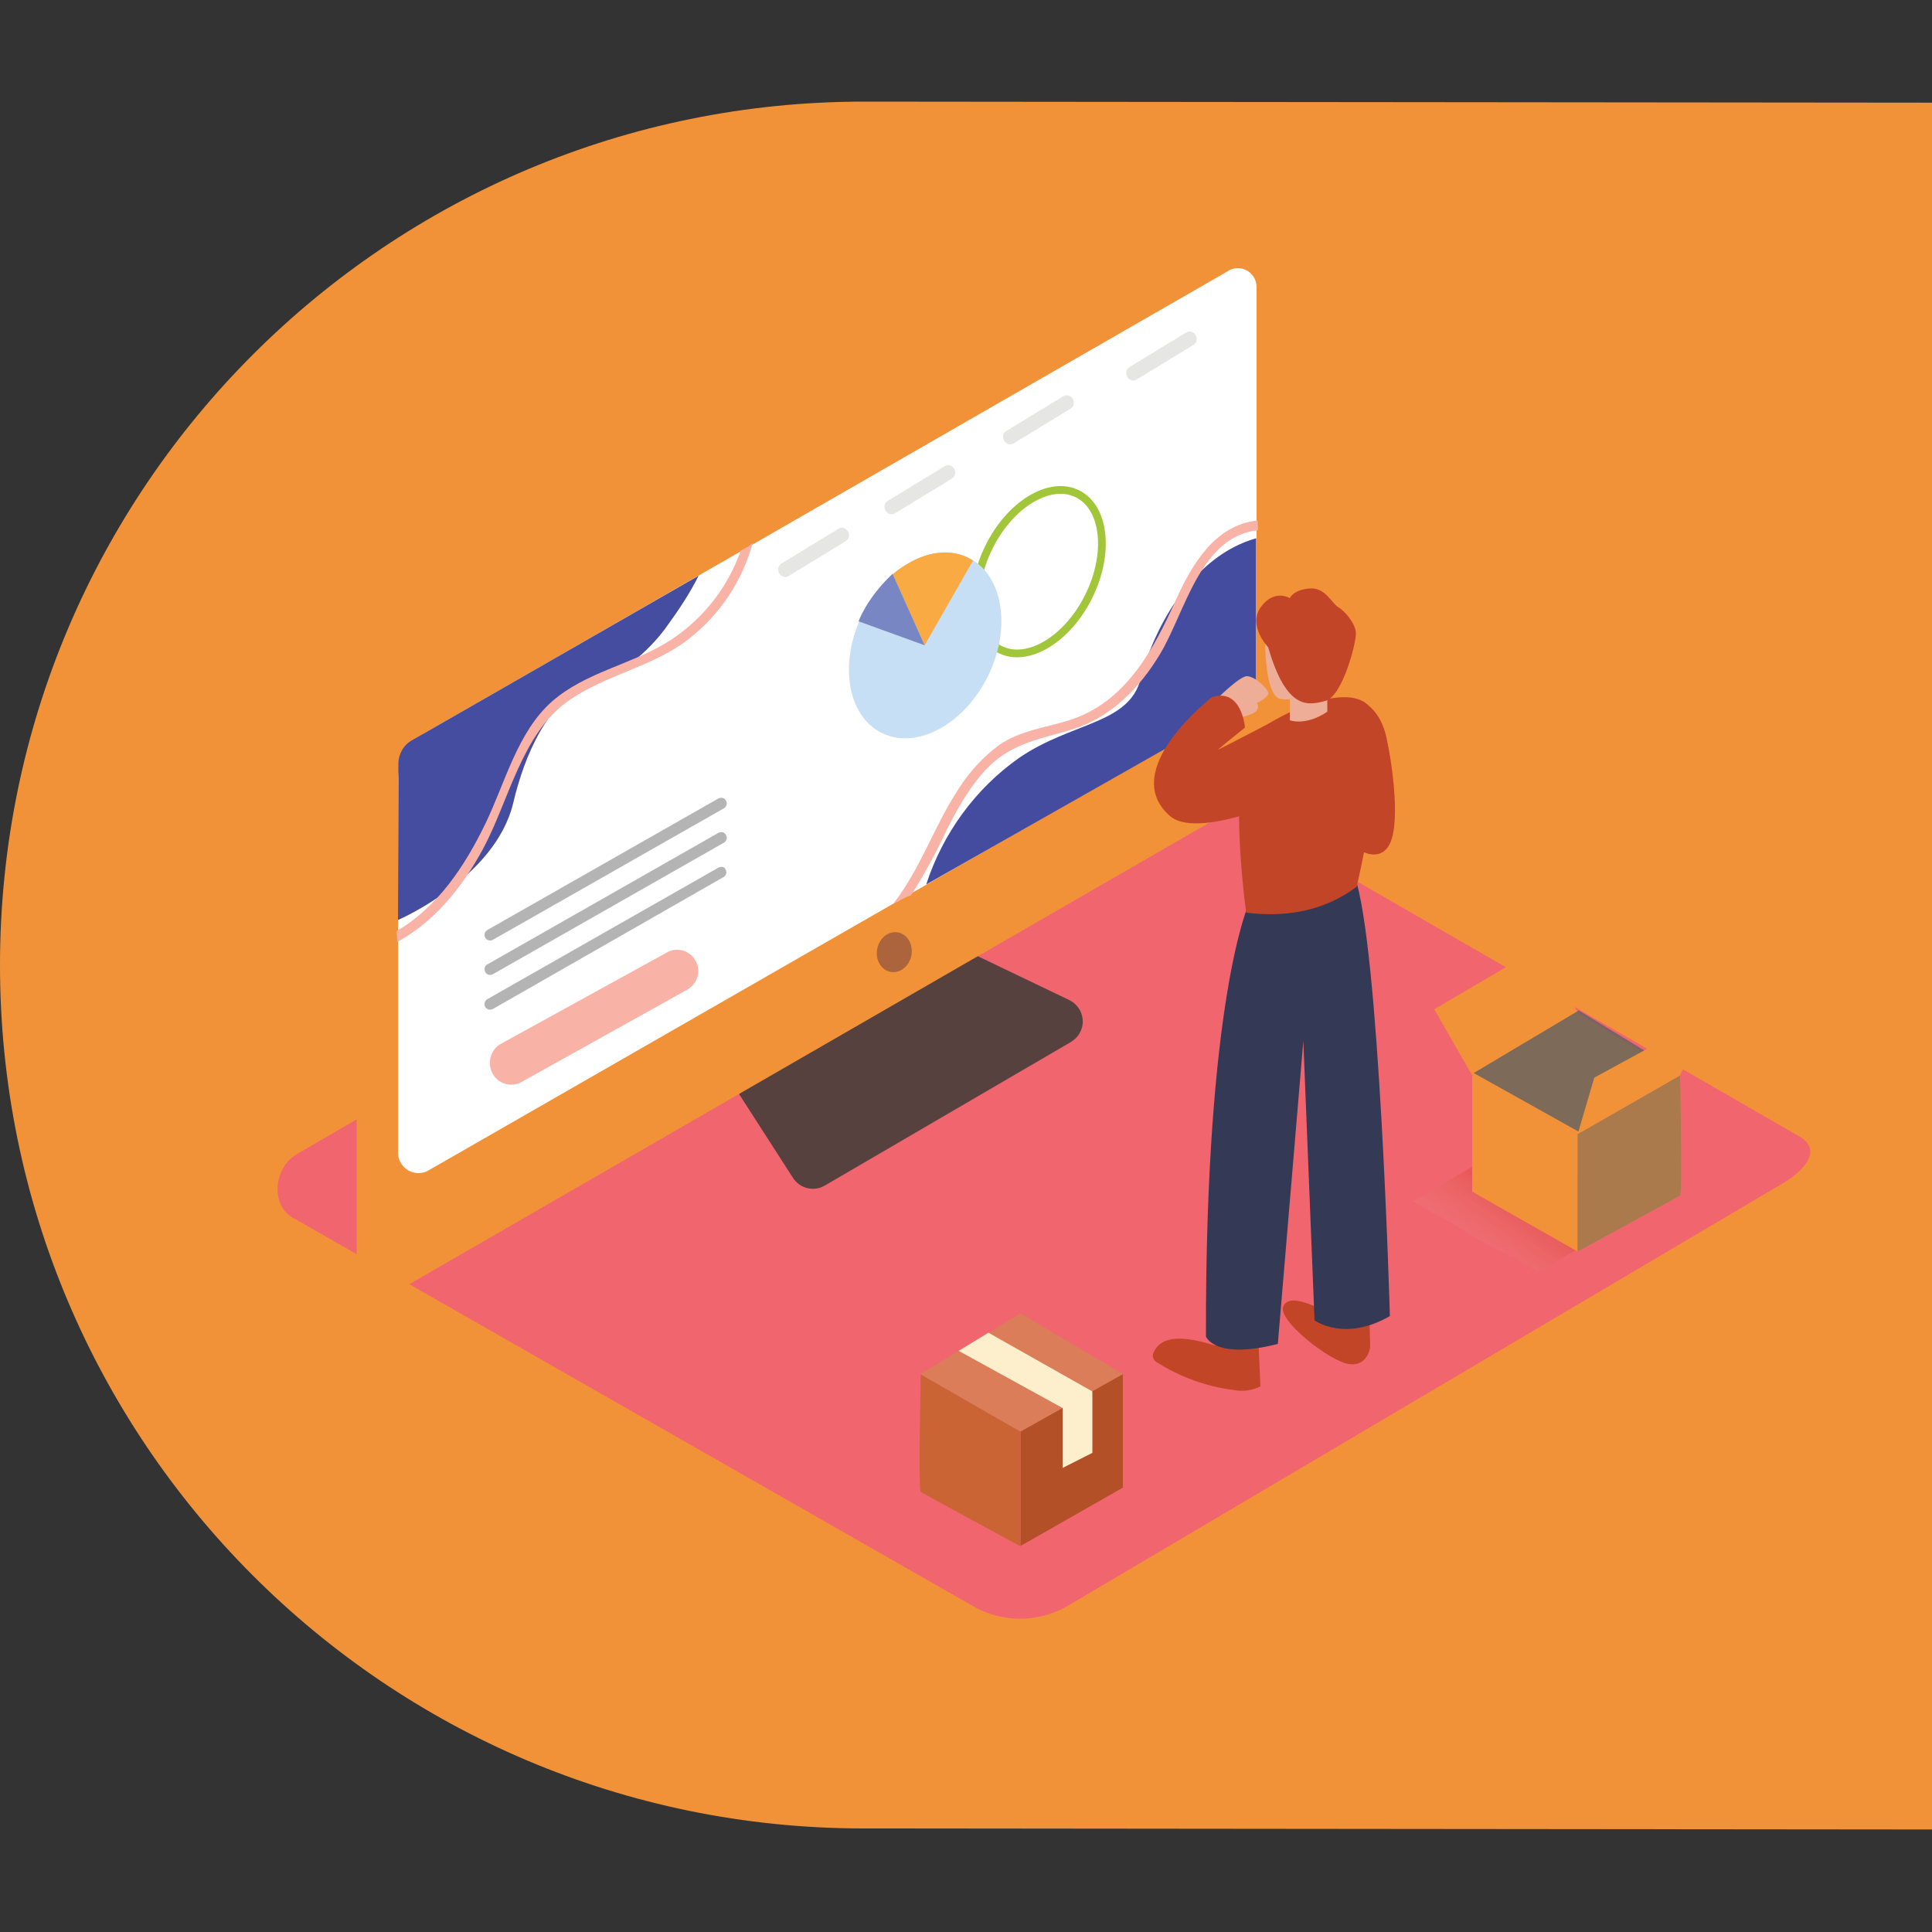 <?xml version="1.0" encoding="utf-8"?>
<!-- Generator: Adobe Illustrator 18.1.1, SVG Export Plug-In . SVG Version: 6.00 Build 0)  -->
<svg version="1.1" id="Layer_1" xmlns="http://www.w3.org/2000/svg" xmlns:xlink="http://www.w3.org/1999/xlink" x="0px" y="0px"
	 viewBox="0 0 500 500" style="enable-background:new 0 0 500 500;" xml:space="preserve">
<rect x="0" y="0" width="500" height="500" fill="#333333" stroke="none"/>
<path style="fill:#F29238;" d="M735.7,473.7l-512.4-0.5C99.9,473.1-0.1,373,0,249.6l0,0C0.1,126.1,100.3,26.2,223.7,26.3l512.4,0.5
	L735.7,473.7z"/>
<g>
	<path style="fill:#F1666E;" d="M276,415.8l184.8-109.2c5.9-3.3,10.9-8.8,5.2-12.3L280.6,187.4c-2.8-1.7-7-2.9-9.8-1.3l-194,112.6
		c-5.9,3.4-6.9,13-1.1,16.4l176,100.5C259.2,420,268.4,420,276,415.8z"/>
	<path style="fill:#57413E;" d="M249.8,245.9l26.9,12.9c3.1,1.5,4.4,5.2,2.9,8.2c-0.5,1.1-1.4,2-2.5,2.7l-63.6,37.1
		c-2.9,1.7-6.5,0.8-8.3-2l-15.5-24.1"/>
	<path style="fill:#F29238;" d="M103.8,183.7L317.9,60.4c4.6-2.7,10.5-1.1,13.2,3.5c0.8,1.5,1.3,3.1,1.3,4.8v128.3
		c0,2.9-1.5,5.5-4,7L100.1,335.7c-2.5,1.4-5.7,0.6-7.1-1.9c-0.4-0.8-0.7-1.7-0.7-2.6V203.5C92.4,195.3,96.7,187.8,103.8,183.7z"/>
	<path style="fill:#FFFFFF;" d="M317.9,70.1L110.3,189.5c-4.5,2.6-7.3,7.4-7.3,12.6v96.2c0,2.9,2.4,5.3,5.3,5.3
		c0.9,0,1.8-0.2,2.6-0.7l211.7-121.5c1.6-0.9,2.6-2.6,2.6-4.5V74.3c0-2.7-2.2-4.9-4.8-4.9C319.5,69.4,318.6,69.6,317.9,70.1z"/>
	
		<ellipse transform="matrix(-0.982 -0.189 0.189 -0.982 412.204 532.136)" style="fill:#AB643C;" cx="231.5" cy="246.4" rx="4.5" ry="5.2"/>
	<path style="fill:#444CA0;" d="M239.7,228.9c4.3-13.2,12.7-24.8,24.1-32.8c13.6-9.3,28.3-8.6,31.4-20.4
		c3.5-13.5,13.5-31.8,29.9-36.4v36.6c0,2.8-1.5,5.4-4,6.8L239.7,228.9z"/>
	<path style="fill:#454DA0;" d="M103,238.1c0,0,25.1-10.8,29.8-30.2c2.9-12.3,8.9-26.9,21.3-32.5c3.8-1.7,7.8-2.6,11.1-5.3
		c2.9-2.5,5.6-5.4,7.8-8.6c2.9-4,5.6-8.1,7.8-12.5l-74.2,42.6c-2.2,1.2-3.5,3.6-3.5,6.1L103,238.1z"/>
	<path style="fill:#F9B2A6;" d="M325.5,135.7c0-0.3,0-0.7,0-1c-10.9,1.1-16.9,11.1-21.1,20.4c-5.9,13.1-13.1,26.7-27.7,31.3
		c-6.3,2-12.6,2.6-18.1,6.4c-4.2,3.1-7.8,7-10.6,11.5c-6.2,9.4-9.8,20.6-16.7,29.4l1.1-0.4c0.8-0.5,1.6-0.9,2.5-1.3
		c0.3-0.1,0.6-0.2,0.9-0.3c3.4-5.4,6.5-11.1,9.2-16.9c2.9-5.8,6.3-11.8,10.9-16.4c6.3-6.2,13.6-7.2,21.5-9.6
		c10.1-3.1,17.5-10.7,22.8-19.5c6.6-11,10.4-30.5,25.4-32.1L325.5,135.7z"/>
	<path style="fill:#F9B2A6;" d="M194.5,140.8c-0.9,0.7-1.8,1.2-2.8,1.7c-3.5,10-10.4,18.5-19.5,24c-9.4,5.6-20.8,7.6-29.3,15
		c-9,7.9-12.2,21.2-17.3,31.7c-5.4,11.1-12.3,21.5-23,27.8c0.1,0.9,0.2,1.8,0.2,2.8c9.8-5.4,16.9-14.3,22.2-24.1
		c6.7-12.4,10-29.9,22.2-38.4c9.6-6.7,21.7-8.7,31-15.9c8.1-6.3,13.9-15,16.6-24.9L194.5,140.8z"/>
	<path style="fill:#F9B2A6;" d="M126.8,274.9v0.3c0,3,2.4,5.5,5.5,5.5c0.9,0,1.8-0.2,2.7-0.7l42.9-23.9c1.7-1,2.8-2.8,2.8-4.8l0,0
		c0-3-2.4-5.5-5.5-5.5c-0.9,0-1.8,0.2-2.6,0.7l-42.9,23.6C127.9,271.1,126.8,272.9,126.8,274.9z"/>
	<path style="fill:#B4B4B4;" d="M186,206.6l-59.9,34.1c-0.7,0.4-0.9,1.3-0.5,2c0.4,0.7,1.3,0.9,2,0.5l59.9-34.1
		c0.6-0.5,0.8-1.3,0.3-2C187.5,206.5,186.7,206.3,186,206.6L186,206.6z"/>
	<path style="fill:#B4B4B4;" d="M186,215.5l-59.9,34.1c-0.7,0.4-0.9,1.3-0.5,2c0.4,0.7,1.3,0.9,2,0.5l59.9-34.1
		c0.6-0.5,0.8-1.3,0.3-2C187.5,215.4,186.7,215.2,186,215.5L186,215.5z"/>
	<path style="fill:#B4B4B4;" d="M186,224.5l-59.9,34.1c-0.7,0.4-0.9,1.3-0.5,2c0.4,0.7,1.3,0.9,2,0.5l59.8-34.2
		c0.6-0.5,0.8-1.3,0.3-2C187.4,224.3,186.7,224.2,186,224.5L186,224.5z"/>
	
		<ellipse transform="matrix(-0.896 -0.444 0.444 -0.896 443.943 400)" style="fill:none;stroke:#A1C63A;stroke-width:2;stroke-miterlimit:10;" cx="268.8" cy="148.1" rx="14.4" ry="22.5"/>
	
		<ellipse transform="matrix(-0.896 -0.444 0.444 -0.896 379.694 422.9)" style="fill:#C7DFF4;" cx="239.3" cy="167" rx="18.1" ry="25.3"/>
	<path style="fill:#F9AA43;" d="M239.3,167l12.5-21.9c0,0-8.3-6.6-20.8,3.5L239.3,167z"/>
	<path style="fill:#7887C3;" d="M239.3,167l-17.1-6.2c0,0,2-5.9,8.8-12.3L239.3,167z"/>
	<path style="fill:#E6E6E5;" d="M204.2,149l14.6-8.9c2.1-1.3,0.2-4.5-1.9-3.2l-14.6,8.9C200.2,147.1,202.1,150.3,204.2,149
		L204.2,149z"/>
	<path style="fill:#E6E6E5;" d="M262.4,114.7l14.6-8.9c2.1-1.3,0.2-4.5-1.9-3.2l-14.6,8.9C258.4,112.7,260.3,116,262.4,114.7z"/>
	<path style="fill:#E6E6E5;" d="M294.2,98.2l14.6-8.9c2.1-1.3,0.2-4.5-1.9-3.2l-14.6,8.9C290.3,96.2,292.2,99.5,294.2,98.2
		L294.2,98.2z"/>
	<path style="fill:#E6E6E5;" d="M231.7,132.8l14.6-8.9c2.1-1.3,0.2-4.5-1.9-3.2l-14.6,8.9C227.7,130.8,229.6,134.1,231.7,132.8z"/>
	<path style="fill:#B35028;" d="M264.1,400.1v-29.7l26.5-14.8v29.4L264.1,400.1z"/>
	<path style="fill:#CA6435;" d="M264.1,370.5l-25.8-14.8c0,0-0.7,29.9,0,30.4c0.7,0.5,25.8,14.1,25.8,14.1V370.5z"/>
	<polygon style="fill:#DA7D58;" points="238.2,355.6 264.1,339.9 290.6,355.6 264.1,370.5 	"/>
	<polygon style="fill:#FDEECC;" points="248.1,349.6 275,364.4 275,379.9 282.7,376 282.7,360.1 255.8,344.9 	"/>
	<path style="fill:#EDAD97;" d="M320.7,185.7c0,0,3.6-0.6,4.5-1.8c0.9-1.2,0-1.9,0-1.9s3.6-1.7,3-2.9c-0.5-1.2-3.5-4.1-5.5-4.1
		s-8.2,6.3-8.2,6.3"/>
	<path style="fill:#C34528;" d="M316.2,346.9c-0.1,0.7-0.7,1.3-1.4,1.3c-1.3,0.1-13.3-5.1-16.3,1.9c-0.4,0.9,0,1.9,0.8,2.4
		c6,3.8,12.7,6.3,19.8,7.2c2.4,0.5,4.9,0.2,7.1-0.9l-0.6-13.2L316.2,346.9z"/>
	<path style="fill:#C34528;" d="M345.3,340.8c0,0-11.3-7.3-13.2-2.7c-1.5,3.6,11.9,14.1,16.9,14.9s5.6-4.4,5.6-4.4l-0.2-8.5"/>
	<path style="fill:#343956;" d="M323.2,233.9c0,0-11.3,24.3-11.1,112c0,0,2.3,6.1,18.6,1.9l6.6-78.4l2.9,72.3c0,0,7.7,5.7,19.5-1.1
		c0,0-2.7-96.7-9.2-114"/>
	<path style="fill:#C34528;" d="M351.1,229.5c2.8-11.9,8.6-42.8,2.4-47.5c-5.4-4.1-18.1,0.4-27.7,6.9c-7.9,5.3-4.7,36.5-3.3,47.3
		C333,237.5,342.8,235.7,351.1,229.5z"/>
	<path style="fill:#C34528;" d="M353.3,182c0,0,4,2,5.5,8.8c1.5,6.8,4.1,24.2,0.1,28.8s-11.1-2.5-11.6-3"/>
	<path style="fill:#C34528;" d="M330.4,186.2c0,0-14.6,7.6-15.1,7.8c-0.5,0.2,6.9-5.7,6.9-5.7s-0.8-10.3-8.5-7.9
		c0,0-24.6,18.9-10.9,30.8c6.6,5.7,27.6-3.3,27.6-3.3"/>
	<path style="fill:#EDAD97;" d="M327.4,164.6c0,0-0.3,15.8,4.1,16.3c3.6,0.6,7.1-1.3,8.7-4.5"/>
	<path style="fill:#EDAD97;" d="M333.8,178.9v7.5c0,0,4,1.6,9.7-2.2V178"/>
	<path style="fill:#C34528;" d="M328.2,167.5c0,0-5.4-5.6-1.9-10.4c3.5-4.8,7.5-2.3,7.5-2.3s0.8-2.1,5-2.5c4.2-0.4,5.8,3.8,7.5,4.8
		c1.7,1,4.4,4.1,4.6,6.6c0.2,2.5-3.5,16.6-7.9,17.7C338.7,182.5,333,184.1,328.2,167.5z"/>
	
		<linearGradient id="SVGID_1_" gradientUnits="userSpaceOnUse" x1="301.216" y1="276.862" x2="317.914" y2="300.616" gradientTransform="matrix(1.25 0 0 -1.25 -0.25 689.75)">
		<stop  offset="0" style="stop-color:#FFFFFF;stop-opacity:0"/>
		<stop  offset="1" style="stop-color:#D33A27"/>
	</linearGradient>
	<path style="opacity:0.32;fill:url(#SVGID_1_);enable-background:new    ;" d="M369.8,313.3c3.5,1.8,6.9,3.7,10.2,5.9
		c5.2,3.5,13,6.2,17.8,10.1l37.4-21.5l-50.4-8.1l-19,11.2C367.1,311.7,368.4,312.5,369.8,313.3z"/>
	<path style="fill:#F29238;" d="M408.3,323.9v-30.4L381,278.2v30.2L408.3,323.9z"/>
	<path style="fill:#F29238;" d="M408.3,293.5l26.5-15.2c0,0,0.7,30.7,0,31.1c-0.7,0.5-26.5,14.5-26.5,14.5V293.5z"/>
	<polygon style="fill:#F29238;" points="434.8,278.3 408.3,262.1 381,278.3 408.3,293.5 	"/>
	<polygon style="fill:#F29238;" points="381,278.3 371.2,261.2 399.1,244.8 408.3,262.1 	"/>
	<path style="opacity:0.49;fill:#616161;enable-background:new    ;" d="M408.3,293.5l26.5-15.2c0,0,0.7,30.7,0,31.1
		c-0.7,0.5-26.5,14.5-26.5,14.5V293.5z"/>
	<polygon style="opacity:0.8;fill:#616161;enable-background:new    ;" points="435.1,277.7 408.6,261.5 381.4,277.7 408.6,292.9 	
		"/>
	<polygon style="fill:#F29238;" points="434.8,278.3 441.9,262.9 412.6,278.9 408.3,293.5 	"/>
</g>
</svg>

